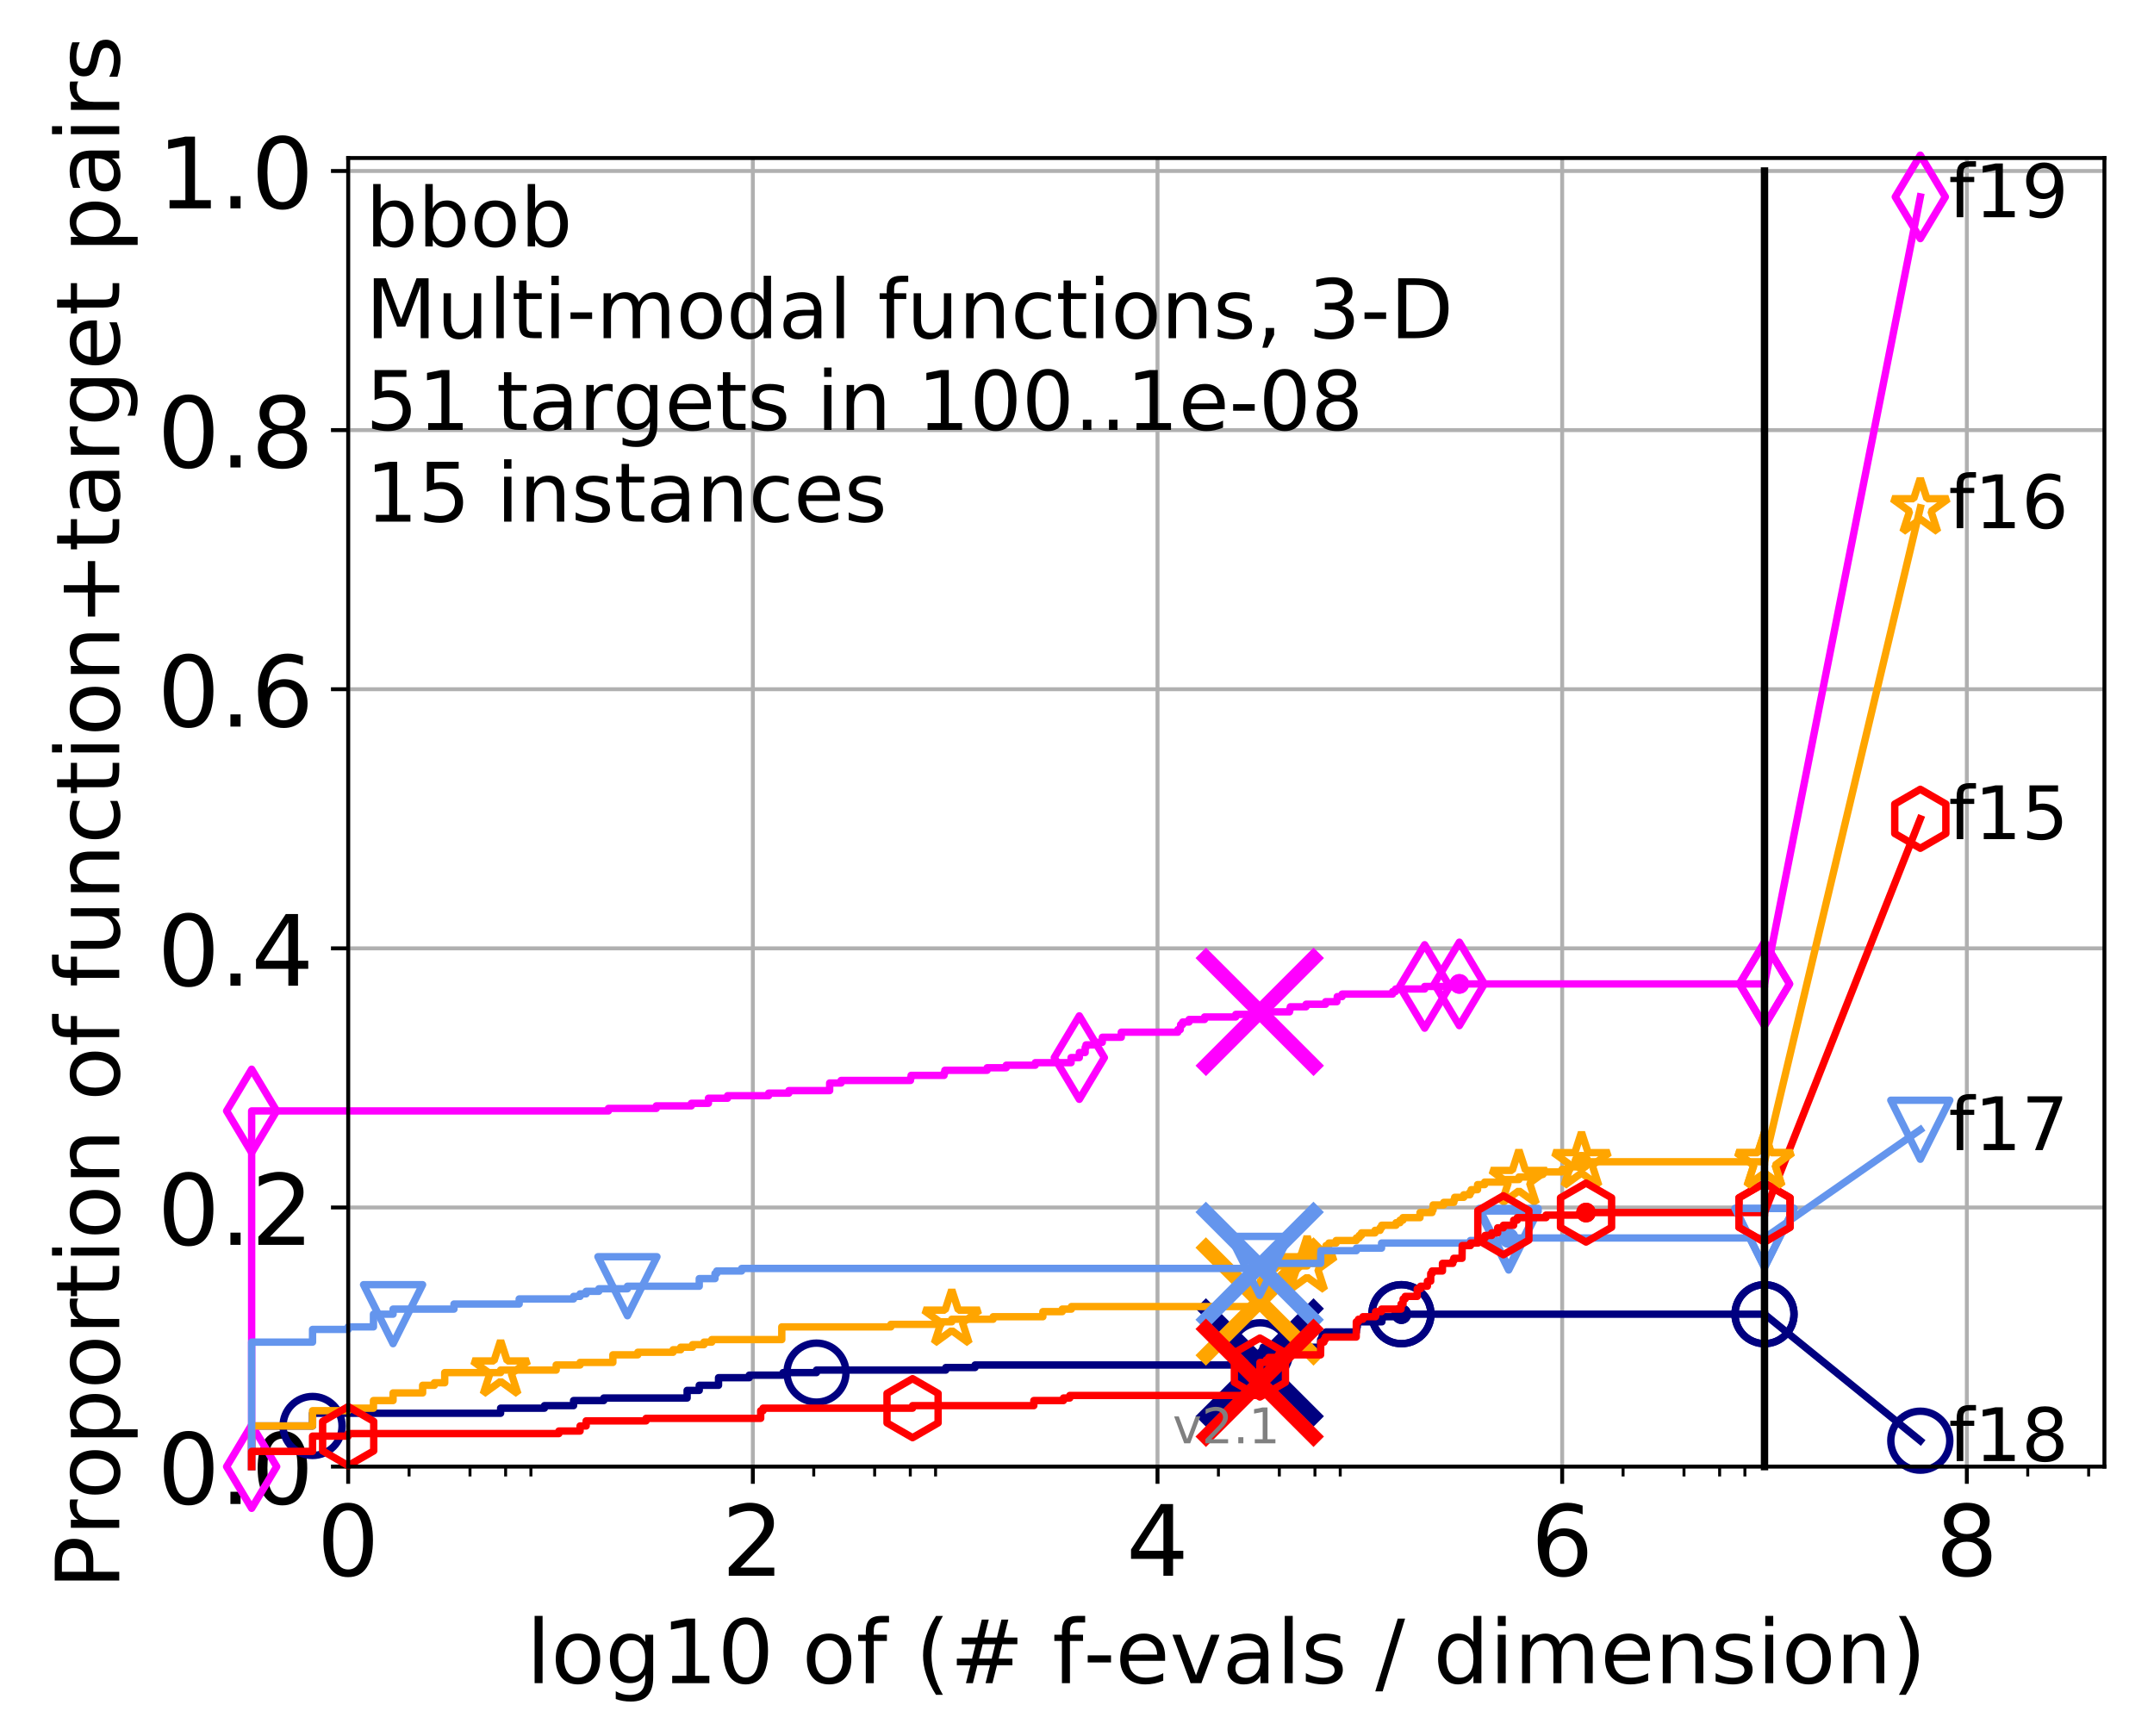 <?xml version="1.0" encoding="utf-8" standalone="no"?>
<!DOCTYPE svg PUBLIC "-//W3C//DTD SVG 1.1//EN"
  "http://www.w3.org/Graphics/SVG/1.1/DTD/svg11.dtd">
<!-- Created with matplotlib (http://matplotlib.org/) -->
<svg height="353pt" version="1.1" viewBox="0 0 438 353" width="438pt" xmlns="http://www.w3.org/2000/svg" xmlns:xlink="http://www.w3.org/1999/xlink">
 <defs>
  <style type="text/css">
*{stroke-linecap:butt;stroke-linejoin:round;}
  </style>
 </defs>
 <g id="figure_1">
  <g id="patch_1">
   <path d="M 0 353.222 
L 438.62 353.222 
L 438.62 0 
L 0 0 
z
" style="fill:#ffffff;"/>
  </g>
  <g id="axes_1">
   <g id="patch_2">
    <path d="M 70.8 298.245 
L 427.92 298.245 
L 427.92 32.133 
L 70.8 32.133 
z
" style="fill:#ffffff;"/>
   </g>
   <g id="matplotlib.axis_1">
    <g id="xtick_1">
     <g id="line2d_1">
      <path clip-path="url(#p0370dc6eaa)" d="M 70.8 298.245 
L 70.8 32.133 
" style="fill:none;stroke:#b0b0b0;stroke-linecap:square;stroke-width:0.8;"/>
     </g>
     <g id="line2d_2">
      <defs>
       <path d="M 0 0 
L 0 3.5 
" id="m92fe670008" style="stroke:#000000;stroke-width:0.8;"/>
      </defs>
      <g>
       <use style="stroke:#000000;stroke-width:0.8;" x="70.8" xlink:href="#m92fe670008" y="298.245"/>
      </g>
     </g>
     <g id="text_1">
      <!-- 0 -->
      <defs>
       <path d="M 31.781 66.406 
Q 24.172 66.406 20.328 58.906 
Q 16.5 51.422 16.5 36.375 
Q 16.5 21.391 20.328 13.891 
Q 24.172 6.391 31.781 6.391 
Q 39.453 6.391 43.281 13.891 
Q 47.125 21.391 47.125 36.375 
Q 47.125 51.422 43.281 58.906 
Q 39.453 66.406 31.781 66.406 
M 31.781 74.219 
Q 44.047 74.219 50.516 64.516 
Q 56.984 54.828 56.984 36.375 
Q 56.984 17.969 50.516 8.266 
Q 44.047 -1.422 31.781 -1.422 
Q 19.531 -1.422 13.062 8.266 
Q 6.594 17.969 6.594 36.375 
Q 6.594 54.828 13.062 64.516 
Q 19.531 74.219 31.781 74.219 
" id="DejaVuSans-30"/>
      </defs>
      <g transform="translate(64.438 320.442)scale(0.2 -0.2)">
       <use xlink:href="#DejaVuSans-30"/>
      </g>
     </g>
    </g>
    <g id="xtick_2">
     <g id="line2d_3">
      <path clip-path="url(#p0370dc6eaa)" d="M 153.086 298.245 
L 153.086 32.133 
" style="fill:none;stroke:#b0b0b0;stroke-linecap:square;stroke-width:0.8;"/>
     </g>
     <g id="line2d_4">
      <g>
       <use style="stroke:#000000;stroke-width:0.8;" x="153.086" xlink:href="#m92fe670008" y="298.245"/>
      </g>
     </g>
     <g id="text_2">
      <!-- 2 -->
      <defs>
       <path d="M 19.188 8.297 
L 53.609 8.297 
L 53.609 0 
L 7.328 0 
L 7.328 8.297 
Q 12.938 14.109 22.625 23.891 
Q 32.328 33.688 34.812 36.531 
Q 39.547 41.844 41.422 45.531 
Q 43.312 49.219 43.312 52.781 
Q 43.312 58.594 39.234 62.25 
Q 35.156 65.922 28.609 65.922 
Q 23.969 65.922 18.812 64.312 
Q 13.672 62.703 7.812 59.422 
L 7.812 69.391 
Q 13.766 71.781 18.938 73 
Q 24.125 74.219 28.422 74.219 
Q 39.75 74.219 46.484 68.547 
Q 53.219 62.891 53.219 53.422 
Q 53.219 48.922 51.531 44.891 
Q 49.859 40.875 45.406 35.406 
Q 44.188 33.984 37.641 27.219 
Q 31.109 20.453 19.188 8.297 
" id="DejaVuSans-32"/>
      </defs>
      <g transform="translate(146.723 320.442)scale(0.2 -0.2)">
       <use xlink:href="#DejaVuSans-32"/>
      </g>
     </g>
    </g>
    <g id="xtick_3">
     <g id="line2d_5">
      <path clip-path="url(#p0370dc6eaa)" d="M 235.371 298.245 
L 235.371 32.133 
" style="fill:none;stroke:#b0b0b0;stroke-linecap:square;stroke-width:0.8;"/>
     </g>
     <g id="line2d_6">
      <g>
       <use style="stroke:#000000;stroke-width:0.8;" x="235.371" xlink:href="#m92fe670008" y="298.245"/>
      </g>
     </g>
     <g id="text_3">
      <!-- 4 -->
      <defs>
       <path d="M 37.797 64.312 
L 12.891 25.391 
L 37.797 25.391 
z
M 35.203 72.906 
L 47.609 72.906 
L 47.609 25.391 
L 58.016 25.391 
L 58.016 17.188 
L 47.609 17.188 
L 47.609 0 
L 37.797 0 
L 37.797 17.188 
L 4.891 17.188 
L 4.891 26.703 
z
" id="DejaVuSans-34"/>
      </defs>
      <g transform="translate(229.009 320.442)scale(0.2 -0.2)">
       <use xlink:href="#DejaVuSans-34"/>
      </g>
     </g>
    </g>
    <g id="xtick_4">
     <g id="line2d_7">
      <path clip-path="url(#p0370dc6eaa)" d="M 317.657 298.245 
L 317.657 32.133 
" style="fill:none;stroke:#b0b0b0;stroke-linecap:square;stroke-width:0.8;"/>
     </g>
     <g id="line2d_8">
      <g>
       <use style="stroke:#000000;stroke-width:0.8;" x="317.657" xlink:href="#m92fe670008" y="298.245"/>
      </g>
     </g>
     <g id="text_4">
      <!-- 6 -->
      <defs>
       <path d="M 33.016 40.375 
Q 26.375 40.375 22.484 35.828 
Q 18.609 31.297 18.609 23.391 
Q 18.609 15.531 22.484 10.953 
Q 26.375 6.391 33.016 6.391 
Q 39.656 6.391 43.531 10.953 
Q 47.406 15.531 47.406 23.391 
Q 47.406 31.297 43.531 35.828 
Q 39.656 40.375 33.016 40.375 
M 52.594 71.297 
L 52.594 62.312 
Q 48.875 64.062 45.094 64.984 
Q 41.312 65.922 37.594 65.922 
Q 27.828 65.922 22.672 59.328 
Q 17.531 52.734 16.797 39.406 
Q 19.672 43.656 24.016 45.922 
Q 28.375 48.188 33.594 48.188 
Q 44.578 48.188 50.953 41.516 
Q 57.328 34.859 57.328 23.391 
Q 57.328 12.156 50.688 5.359 
Q 44.047 -1.422 33.016 -1.422 
Q 20.359 -1.422 13.672 8.266 
Q 6.984 17.969 6.984 36.375 
Q 6.984 53.656 15.188 63.938 
Q 23.391 74.219 37.203 74.219 
Q 40.922 74.219 44.703 73.484 
Q 48.484 72.75 52.594 71.297 
" id="DejaVuSans-36"/>
      </defs>
      <g transform="translate(311.295 320.442)scale(0.2 -0.2)">
       <use xlink:href="#DejaVuSans-36"/>
      </g>
     </g>
    </g>
    <g id="xtick_5">
     <g id="line2d_9">
      <path clip-path="url(#p0370dc6eaa)" d="M 399.943 298.245 
L 399.943 32.133 
" style="fill:none;stroke:#b0b0b0;stroke-linecap:square;stroke-width:0.8;"/>
     </g>
     <g id="line2d_10">
      <g>
       <use style="stroke:#000000;stroke-width:0.8;" x="399.943" xlink:href="#m92fe670008" y="298.245"/>
      </g>
     </g>
     <g id="text_5">
      <!-- 8 -->
      <defs>
       <path d="M 31.781 34.625 
Q 24.75 34.625 20.719 30.859 
Q 16.703 27.094 16.703 20.516 
Q 16.703 13.922 20.719 10.156 
Q 24.75 6.391 31.781 6.391 
Q 38.812 6.391 42.859 10.172 
Q 46.922 13.969 46.922 20.516 
Q 46.922 27.094 42.891 30.859 
Q 38.875 34.625 31.781 34.625 
M 21.922 38.812 
Q 15.578 40.375 12.031 44.719 
Q 8.5 49.078 8.5 55.328 
Q 8.5 64.062 14.719 69.141 
Q 20.953 74.219 31.781 74.219 
Q 42.672 74.219 48.875 69.141 
Q 55.078 64.062 55.078 55.328 
Q 55.078 49.078 51.531 44.719 
Q 48 40.375 41.703 38.812 
Q 48.828 37.156 52.797 32.312 
Q 56.781 27.484 56.781 20.516 
Q 56.781 9.906 50.312 4.234 
Q 43.844 -1.422 31.781 -1.422 
Q 19.734 -1.422 13.25 4.234 
Q 6.781 9.906 6.781 20.516 
Q 6.781 27.484 10.781 32.312 
Q 14.797 37.156 21.922 38.812 
M 18.312 54.391 
Q 18.312 48.734 21.844 45.562 
Q 25.391 42.391 31.781 42.391 
Q 38.141 42.391 41.719 45.562 
Q 45.312 48.734 45.312 54.391 
Q 45.312 60.062 41.719 63.234 
Q 38.141 66.406 31.781 66.406 
Q 25.391 66.406 21.844 63.234 
Q 18.312 60.062 18.312 54.391 
" id="DejaVuSans-38"/>
      </defs>
      <g transform="translate(393.58 320.442)scale(0.2 -0.2)">
       <use xlink:href="#DejaVuSans-38"/>
      </g>
     </g>
    </g>
    <g id="xtick_6">
     <g id="line2d_11">
      <defs>
       <path d="M 0 0 
L 0 2 
" id="m431d3bdaca" style="stroke:#000000;stroke-width:0.6;"/>
      </defs>
      <g>
       <use style="stroke:#000000;stroke-width:0.6;" x="83.185" xlink:href="#m431d3bdaca" y="298.245"/>
      </g>
     </g>
    </g>
    <g id="xtick_7">
     <g id="line2d_12">
      <g>
       <use style="stroke:#000000;stroke-width:0.6;" x="95.57" xlink:href="#m431d3bdaca" y="298.245"/>
      </g>
     </g>
    </g>
    <g id="xtick_8">
     <g id="line2d_13">
      <g>
       <use style="stroke:#000000;stroke-width:0.6;" x="102.815" xlink:href="#m431d3bdaca" y="298.245"/>
      </g>
     </g>
    </g>
    <g id="xtick_9">
     <g id="line2d_14">
      <g>
       <use style="stroke:#000000;stroke-width:0.6;" x="107.956" xlink:href="#m431d3bdaca" y="298.245"/>
      </g>
     </g>
    </g>
    <g id="xtick_10">
     <g id="line2d_15">
      <g>
       <use style="stroke:#000000;stroke-width:0.6;" x="165.471" xlink:href="#m431d3bdaca" y="298.245"/>
      </g>
     </g>
    </g>
    <g id="xtick_11">
     <g id="line2d_16">
      <g>
       <use style="stroke:#000000;stroke-width:0.6;" x="177.856" xlink:href="#m431d3bdaca" y="298.245"/>
      </g>
     </g>
    </g>
    <g id="xtick_12">
     <g id="line2d_17">
      <g>
       <use style="stroke:#000000;stroke-width:0.6;" x="185.101" xlink:href="#m431d3bdaca" y="298.245"/>
      </g>
     </g>
    </g>
    <g id="xtick_13">
     <g id="line2d_18">
      <g>
       <use style="stroke:#000000;stroke-width:0.6;" x="190.241" xlink:href="#m431d3bdaca" y="298.245"/>
      </g>
     </g>
    </g>
    <g id="xtick_14">
     <g id="line2d_19">
      <g>
       <use style="stroke:#000000;stroke-width:0.6;" x="247.757" xlink:href="#m431d3bdaca" y="298.245"/>
      </g>
     </g>
    </g>
    <g id="xtick_15">
     <g id="line2d_20">
      <g>
       <use style="stroke:#000000;stroke-width:0.6;" x="260.142" xlink:href="#m431d3bdaca" y="298.245"/>
      </g>
     </g>
    </g>
    <g id="xtick_16">
     <g id="line2d_21">
      <g>
       <use style="stroke:#000000;stroke-width:0.6;" x="267.387" xlink:href="#m431d3bdaca" y="298.245"/>
      </g>
     </g>
    </g>
    <g id="xtick_17">
     <g id="line2d_22">
      <g>
       <use style="stroke:#000000;stroke-width:0.6;" x="272.527" xlink:href="#m431d3bdaca" y="298.245"/>
      </g>
     </g>
    </g>
    <g id="xtick_18">
     <g id="line2d_23">
      <g>
       <use style="stroke:#000000;stroke-width:0.6;" x="330.042" xlink:href="#m431d3bdaca" y="298.245"/>
      </g>
     </g>
    </g>
    <g id="xtick_19">
     <g id="line2d_24">
      <g>
       <use style="stroke:#000000;stroke-width:0.6;" x="342.428" xlink:href="#m431d3bdaca" y="298.245"/>
      </g>
     </g>
    </g>
    <g id="xtick_20">
     <g id="line2d_25">
      <g>
       <use style="stroke:#000000;stroke-width:0.6;" x="349.673" xlink:href="#m431d3bdaca" y="298.245"/>
      </g>
     </g>
    </g>
    <g id="xtick_21">
     <g id="line2d_26">
      <g>
       <use style="stroke:#000000;stroke-width:0.6;" x="354.813" xlink:href="#m431d3bdaca" y="298.245"/>
      </g>
     </g>
    </g>
    <g id="xtick_22">
     <g id="line2d_27">
      <g>
       <use style="stroke:#000000;stroke-width:0.6;" x="412.328" xlink:href="#m431d3bdaca" y="298.245"/>
      </g>
     </g>
    </g>
    <g id="xtick_23">
     <g id="line2d_28">
      <g>
       <use style="stroke:#000000;stroke-width:0.6;" x="424.713" xlink:href="#m431d3bdaca" y="298.245"/>
      </g>
     </g>
    </g>
    <g id="text_6">
     <!-- log10 of (# f-evals / dimension) -->
     <defs>
      <path d="M 9.422 75.984 
L 18.406 75.984 
L 18.406 0 
L 9.422 0 
z
" id="DejaVuSans-6c"/>
      <path d="M 30.609 48.391 
Q 23.391 48.391 19.188 42.75 
Q 14.984 37.109 14.984 27.297 
Q 14.984 17.484 19.156 11.844 
Q 23.344 6.203 30.609 6.203 
Q 37.797 6.203 41.984 11.859 
Q 46.188 17.531 46.188 27.297 
Q 46.188 37.016 41.984 42.703 
Q 37.797 48.391 30.609 48.391 
M 30.609 56 
Q 42.328 56 49.016 48.375 
Q 55.719 40.766 55.719 27.297 
Q 55.719 13.875 49.016 6.219 
Q 42.328 -1.422 30.609 -1.422 
Q 18.844 -1.422 12.172 6.219 
Q 5.516 13.875 5.516 27.297 
Q 5.516 40.766 12.172 48.375 
Q 18.844 56 30.609 56 
" id="DejaVuSans-6f"/>
      <path d="M 45.406 27.984 
Q 45.406 37.75 41.375 43.109 
Q 37.359 48.484 30.078 48.484 
Q 22.859 48.484 18.828 43.109 
Q 14.797 37.75 14.797 27.984 
Q 14.797 18.266 18.828 12.891 
Q 22.859 7.516 30.078 7.516 
Q 37.359 7.516 41.375 12.891 
Q 45.406 18.266 45.406 27.984 
M 54.391 6.781 
Q 54.391 -7.172 48.188 -13.984 
Q 42 -20.797 29.203 -20.797 
Q 24.469 -20.797 20.266 -20.094 
Q 16.062 -19.391 12.109 -17.922 
L 12.109 -9.188 
Q 16.062 -11.328 19.922 -12.344 
Q 23.781 -13.375 27.781 -13.375 
Q 36.625 -13.375 41.016 -8.766 
Q 45.406 -4.156 45.406 5.172 
L 45.406 9.625 
Q 42.625 4.781 38.281 2.391 
Q 33.938 0 27.875 0 
Q 17.828 0 11.672 7.656 
Q 5.516 15.328 5.516 27.984 
Q 5.516 40.672 11.672 48.328 
Q 17.828 56 27.875 56 
Q 33.938 56 38.281 53.609 
Q 42.625 51.219 45.406 46.391 
L 45.406 54.688 
L 54.391 54.688 
z
" id="DejaVuSans-67"/>
      <path d="M 12.406 8.297 
L 28.516 8.297 
L 28.516 63.922 
L 10.984 60.406 
L 10.984 69.391 
L 28.422 72.906 
L 38.281 72.906 
L 38.281 8.297 
L 54.391 8.297 
L 54.391 0 
L 12.406 0 
z
" id="DejaVuSans-31"/>
      <path id="DejaVuSans-20"/>
      <path d="M 37.109 75.984 
L 37.109 68.5 
L 28.516 68.5 
Q 23.688 68.5 21.797 66.547 
Q 19.922 64.594 19.922 59.516 
L 19.922 54.688 
L 34.719 54.688 
L 34.719 47.703 
L 19.922 47.703 
L 19.922 0 
L 10.891 0 
L 10.891 47.703 
L 2.297 47.703 
L 2.297 54.688 
L 10.891 54.688 
L 10.891 58.5 
Q 10.891 67.625 15.141 71.797 
Q 19.391 75.984 28.609 75.984 
z
" id="DejaVuSans-66"/>
      <path d="M 31 75.875 
Q 24.469 64.656 21.281 53.656 
Q 18.109 42.672 18.109 31.391 
Q 18.109 20.125 21.312 9.062 
Q 24.516 -2 31 -13.188 
L 23.188 -13.188 
Q 15.875 -1.703 12.234 9.375 
Q 8.594 20.453 8.594 31.391 
Q 8.594 42.281 12.203 53.312 
Q 15.828 64.359 23.188 75.875 
z
" id="DejaVuSans-28"/>
      <path d="M 51.125 44 
L 36.922 44 
L 32.812 27.688 
L 47.125 27.688 
z
M 43.797 71.781 
L 38.719 51.516 
L 52.984 51.516 
L 58.109 71.781 
L 65.922 71.781 
L 60.891 51.516 
L 76.125 51.516 
L 76.125 44 
L 58.984 44 
L 54.984 27.688 
L 70.516 27.688 
L 70.516 20.219 
L 53.078 20.219 
L 48 0 
L 40.188 0 
L 45.219 20.219 
L 30.906 20.219 
L 25.875 0 
L 18.016 0 
L 23.094 20.219 
L 7.719 20.219 
L 7.719 27.688 
L 24.906 27.688 
L 29 44 
L 13.281 44 
L 13.281 51.516 
L 30.906 51.516 
L 35.891 71.781 
z
" id="DejaVuSans-23"/>
      <path d="M 4.891 31.391 
L 31.203 31.391 
L 31.203 23.391 
L 4.891 23.391 
z
" id="DejaVuSans-2d"/>
      <path d="M 56.203 29.594 
L 56.203 25.203 
L 14.891 25.203 
Q 15.484 15.922 20.484 11.062 
Q 25.484 6.203 34.422 6.203 
Q 39.594 6.203 44.453 7.469 
Q 49.312 8.734 54.109 11.281 
L 54.109 2.781 
Q 49.266 0.734 44.188 -0.344 
Q 39.109 -1.422 33.891 -1.422 
Q 20.797 -1.422 13.156 6.188 
Q 5.516 13.812 5.516 26.812 
Q 5.516 40.234 12.766 48.109 
Q 20.016 56 32.328 56 
Q 43.359 56 49.781 48.891 
Q 56.203 41.797 56.203 29.594 
M 47.219 32.234 
Q 47.125 39.594 43.094 43.984 
Q 39.062 48.391 32.422 48.391 
Q 24.906 48.391 20.391 44.141 
Q 15.875 39.891 15.188 32.172 
z
" id="DejaVuSans-65"/>
      <path d="M 2.984 54.688 
L 12.5 54.688 
L 29.594 8.797 
L 46.688 54.688 
L 56.203 54.688 
L 35.688 0 
L 23.484 0 
z
" id="DejaVuSans-76"/>
      <path d="M 34.281 27.484 
Q 23.391 27.484 19.188 25 
Q 14.984 22.516 14.984 16.5 
Q 14.984 11.719 18.141 8.906 
Q 21.297 6.109 26.703 6.109 
Q 34.188 6.109 38.703 11.406 
Q 43.219 16.703 43.219 25.484 
L 43.219 27.484 
z
M 52.203 31.203 
L 52.203 0 
L 43.219 0 
L 43.219 8.297 
Q 40.141 3.328 35.547 0.953 
Q 30.953 -1.422 24.312 -1.422 
Q 15.922 -1.422 10.953 3.297 
Q 6 8.016 6 15.922 
Q 6 25.141 12.172 29.828 
Q 18.359 34.516 30.609 34.516 
L 43.219 34.516 
L 43.219 35.406 
Q 43.219 41.609 39.141 45 
Q 35.062 48.391 27.688 48.391 
Q 23 48.391 18.547 47.266 
Q 14.109 46.141 10.016 43.891 
L 10.016 52.203 
Q 14.938 54.109 19.578 55.047 
Q 24.219 56 28.609 56 
Q 40.484 56 46.344 49.844 
Q 52.203 43.703 52.203 31.203 
" id="DejaVuSans-61"/>
      <path d="M 44.281 53.078 
L 44.281 44.578 
Q 40.484 46.531 36.375 47.5 
Q 32.281 48.484 27.875 48.484 
Q 21.188 48.484 17.844 46.438 
Q 14.5 44.391 14.5 40.281 
Q 14.5 37.156 16.891 35.375 
Q 19.281 33.594 26.516 31.984 
L 29.594 31.297 
Q 39.156 29.25 43.188 25.516 
Q 47.219 21.781 47.219 15.094 
Q 47.219 7.469 41.188 3.016 
Q 35.156 -1.422 24.609 -1.422 
Q 20.219 -1.422 15.453 -0.562 
Q 10.688 0.297 5.422 2 
L 5.422 11.281 
Q 10.406 8.688 15.234 7.391 
Q 20.062 6.109 24.812 6.109 
Q 31.156 6.109 34.562 8.281 
Q 37.984 10.453 37.984 14.406 
Q 37.984 18.062 35.516 20.016 
Q 33.062 21.969 24.703 23.781 
L 21.578 24.516 
Q 13.234 26.266 9.516 29.906 
Q 5.812 33.547 5.812 39.891 
Q 5.812 47.609 11.281 51.797 
Q 16.75 56 26.812 56 
Q 31.781 56 36.172 55.266 
Q 40.578 54.547 44.281 53.078 
" id="DejaVuSans-73"/>
      <path d="M 25.391 72.906 
L 33.688 72.906 
L 8.297 -9.281 
L 0 -9.281 
z
" id="DejaVuSans-2f"/>
      <path d="M 45.406 46.391 
L 45.406 75.984 
L 54.391 75.984 
L 54.391 0 
L 45.406 0 
L 45.406 8.203 
Q 42.578 3.328 38.25 0.953 
Q 33.938 -1.422 27.875 -1.422 
Q 17.969 -1.422 11.734 6.484 
Q 5.516 14.406 5.516 27.297 
Q 5.516 40.188 11.734 48.094 
Q 17.969 56 27.875 56 
Q 33.938 56 38.25 53.625 
Q 42.578 51.266 45.406 46.391 
M 14.797 27.297 
Q 14.797 17.391 18.875 11.75 
Q 22.953 6.109 30.078 6.109 
Q 37.203 6.109 41.297 11.75 
Q 45.406 17.391 45.406 27.297 
Q 45.406 37.203 41.297 42.844 
Q 37.203 48.484 30.078 48.484 
Q 22.953 48.484 18.875 42.844 
Q 14.797 37.203 14.797 27.297 
" id="DejaVuSans-64"/>
      <path d="M 9.422 54.688 
L 18.406 54.688 
L 18.406 0 
L 9.422 0 
z
M 9.422 75.984 
L 18.406 75.984 
L 18.406 64.594 
L 9.422 64.594 
z
" id="DejaVuSans-69"/>
      <path d="M 52 44.188 
Q 55.375 50.25 60.062 53.125 
Q 64.75 56 71.094 56 
Q 79.641 56 84.281 50.016 
Q 88.922 44.047 88.922 33.016 
L 88.922 0 
L 79.891 0 
L 79.891 32.719 
Q 79.891 40.578 77.094 44.375 
Q 74.312 48.188 68.609 48.188 
Q 61.625 48.188 57.562 43.547 
Q 53.516 38.922 53.516 30.906 
L 53.516 0 
L 44.484 0 
L 44.484 32.719 
Q 44.484 40.625 41.703 44.406 
Q 38.922 48.188 33.109 48.188 
Q 26.219 48.188 22.156 43.531 
Q 18.109 38.875 18.109 30.906 
L 18.109 0 
L 9.078 0 
L 9.078 54.688 
L 18.109 54.688 
L 18.109 46.188 
Q 21.188 51.219 25.484 53.609 
Q 29.781 56 35.688 56 
Q 41.656 56 45.828 52.969 
Q 50 49.953 52 44.188 
" id="DejaVuSans-6d"/>
      <path d="M 54.891 33.016 
L 54.891 0 
L 45.906 0 
L 45.906 32.719 
Q 45.906 40.484 42.875 44.328 
Q 39.844 48.188 33.797 48.188 
Q 26.516 48.188 22.312 43.547 
Q 18.109 38.922 18.109 30.906 
L 18.109 0 
L 9.078 0 
L 9.078 54.688 
L 18.109 54.688 
L 18.109 46.188 
Q 21.344 51.125 25.703 53.562 
Q 30.078 56 35.797 56 
Q 45.219 56 50.047 50.172 
Q 54.891 44.344 54.891 33.016 
" id="DejaVuSans-6e"/>
      <path d="M 8.016 75.875 
L 15.828 75.875 
Q 23.141 64.359 26.781 53.312 
Q 30.422 42.281 30.422 31.391 
Q 30.422 20.453 26.781 9.375 
Q 23.141 -1.703 15.828 -13.188 
L 8.016 -13.188 
Q 14.5 -2 17.703 9.062 
Q 20.906 20.125 20.906 31.391 
Q 20.906 42.672 17.703 53.656 
Q 14.5 64.656 8.016 75.875 
" id="DejaVuSans-29"/>
     </defs>
     <g transform="translate(107.015 342.279)scale(0.18 -0.18)">
      <use xlink:href="#DejaVuSans-6c"/>
      <use x="27.783" xlink:href="#DejaVuSans-6f"/>
      <use x="88.965" xlink:href="#DejaVuSans-67"/>
      <use x="152.441" xlink:href="#DejaVuSans-31"/>
      <use x="216.064" xlink:href="#DejaVuSans-30"/>
      <use x="279.688" xlink:href="#DejaVuSans-20"/>
      <use x="311.475" xlink:href="#DejaVuSans-6f"/>
      <use x="372.656" xlink:href="#DejaVuSans-66"/>
      <use x="407.861" xlink:href="#DejaVuSans-20"/>
      <use x="439.648" xlink:href="#DejaVuSans-28"/>
      <use x="478.662" xlink:href="#DejaVuSans-23"/>
      <use x="562.451" xlink:href="#DejaVuSans-20"/>
      <use x="594.238" xlink:href="#DejaVuSans-66"/>
      <use x="629.365" xlink:href="#DejaVuSans-2d"/>
      <use x="665.449" xlink:href="#DejaVuSans-65"/>
      <use x="726.973" xlink:href="#DejaVuSans-76"/>
      <use x="786.152" xlink:href="#DejaVuSans-61"/>
      <use x="847.432" xlink:href="#DejaVuSans-6c"/>
      <use x="875.215" xlink:href="#DejaVuSans-73"/>
      <use x="927.314" xlink:href="#DejaVuSans-20"/>
      <use x="959.102" xlink:href="#DejaVuSans-2f"/>
      <use x="992.793" xlink:href="#DejaVuSans-20"/>
      <use x="1024.58" xlink:href="#DejaVuSans-64"/>
      <use x="1088.057" xlink:href="#DejaVuSans-69"/>
      <use x="1115.84" xlink:href="#DejaVuSans-6d"/>
      <use x="1213.252" xlink:href="#DejaVuSans-65"/>
      <use x="1274.775" xlink:href="#DejaVuSans-6e"/>
      <use x="1338.154" xlink:href="#DejaVuSans-73"/>
      <use x="1390.254" xlink:href="#DejaVuSans-69"/>
      <use x="1418.037" xlink:href="#DejaVuSans-6f"/>
      <use x="1479.219" xlink:href="#DejaVuSans-6e"/>
      <use x="1542.598" xlink:href="#DejaVuSans-29"/>
     </g>
    </g>
   </g>
   <g id="matplotlib.axis_2">
    <g id="ytick_1">
     <g id="line2d_29">
      <path clip-path="url(#p0370dc6eaa)" d="M 70.8 298.245 
L 427.92 298.245 
" style="fill:none;stroke:#b0b0b0;stroke-linecap:square;stroke-width:0.8;"/>
     </g>
     <g id="line2d_30">
      <defs>
       <path d="M 0 0 
L -3.5 0 
" id="m451e5afa4d" style="stroke:#000000;stroke-width:0.8;"/>
      </defs>
      <g>
       <use style="stroke:#000000;stroke-width:0.8;" x="70.8" xlink:href="#m451e5afa4d" y="298.245"/>
      </g>
     </g>
     <g id="text_7">
      <!-- 0.0 -->
      <defs>
       <path d="M 10.688 12.406 
L 21 12.406 
L 21 0 
L 10.688 0 
z
" id="DejaVuSans-2e"/>
      </defs>
      <g transform="translate(31.994 305.844)scale(0.2 -0.2)">
       <use xlink:href="#DejaVuSans-30"/>
       <use x="63.623" xlink:href="#DejaVuSans-2e"/>
       <use x="95.41" xlink:href="#DejaVuSans-30"/>
      </g>
     </g>
    </g>
    <g id="ytick_2">
     <g id="line2d_31">
      <path clip-path="url(#p0370dc6eaa)" d="M 70.8 245.55 
L 427.92 245.55 
" style="fill:none;stroke:#b0b0b0;stroke-linecap:square;stroke-width:0.8;"/>
     </g>
     <g id="line2d_32">
      <g>
       <use style="stroke:#000000;stroke-width:0.8;" x="70.8" xlink:href="#m451e5afa4d" y="245.55"/>
      </g>
     </g>
     <g id="text_8">
      <!-- 0.2 -->
      <g transform="translate(31.994 253.148)scale(0.2 -0.2)">
       <use xlink:href="#DejaVuSans-30"/>
       <use x="63.623" xlink:href="#DejaVuSans-2e"/>
       <use x="95.41" xlink:href="#DejaVuSans-32"/>
      </g>
     </g>
    </g>
    <g id="ytick_3">
     <g id="line2d_33">
      <path clip-path="url(#p0370dc6eaa)" d="M 70.8 192.854 
L 427.92 192.854 
" style="fill:none;stroke:#b0b0b0;stroke-linecap:square;stroke-width:0.8;"/>
     </g>
     <g id="line2d_34">
      <g>
       <use style="stroke:#000000;stroke-width:0.8;" x="70.8" xlink:href="#m451e5afa4d" y="192.854"/>
      </g>
     </g>
     <g id="text_9">
      <!-- 0.4 -->
      <g transform="translate(31.994 200.453)scale(0.2 -0.2)">
       <use xlink:href="#DejaVuSans-30"/>
       <use x="63.623" xlink:href="#DejaVuSans-2e"/>
       <use x="95.41" xlink:href="#DejaVuSans-34"/>
      </g>
     </g>
    </g>
    <g id="ytick_4">
     <g id="line2d_35">
      <path clip-path="url(#p0370dc6eaa)" d="M 70.8 140.159 
L 427.92 140.159 
" style="fill:none;stroke:#b0b0b0;stroke-linecap:square;stroke-width:0.8;"/>
     </g>
     <g id="line2d_36">
      <g>
       <use style="stroke:#000000;stroke-width:0.8;" x="70.8" xlink:href="#m451e5afa4d" y="140.159"/>
      </g>
     </g>
     <g id="text_10">
      <!-- 0.6 -->
      <g transform="translate(31.994 147.757)scale(0.2 -0.2)">
       <use xlink:href="#DejaVuSans-30"/>
       <use x="63.623" xlink:href="#DejaVuSans-2e"/>
       <use x="95.41" xlink:href="#DejaVuSans-36"/>
      </g>
     </g>
    </g>
    <g id="ytick_5">
     <g id="line2d_37">
      <path clip-path="url(#p0370dc6eaa)" d="M 70.8 87.464 
L 427.92 87.464 
" style="fill:none;stroke:#b0b0b0;stroke-linecap:square;stroke-width:0.8;"/>
     </g>
     <g id="line2d_38">
      <g>
       <use style="stroke:#000000;stroke-width:0.8;" x="70.8" xlink:href="#m451e5afa4d" y="87.464"/>
      </g>
     </g>
     <g id="text_11">
      <!-- 0.8 -->
      <g transform="translate(31.994 95.062)scale(0.2 -0.2)">
       <use xlink:href="#DejaVuSans-30"/>
       <use x="63.623" xlink:href="#DejaVuSans-2e"/>
       <use x="95.41" xlink:href="#DejaVuSans-38"/>
      </g>
     </g>
    </g>
    <g id="ytick_6">
     <g id="line2d_39">
      <path clip-path="url(#p0370dc6eaa)" d="M 70.8 34.768 
L 427.92 34.768 
" style="fill:none;stroke:#b0b0b0;stroke-linecap:square;stroke-width:0.8;"/>
     </g>
     <g id="line2d_40">
      <g>
       <use style="stroke:#000000;stroke-width:0.8;" x="70.8" xlink:href="#m451e5afa4d" y="34.768"/>
      </g>
     </g>
     <g id="text_12">
      <!-- 1.0 -->
      <g transform="translate(31.994 42.367)scale(0.2 -0.2)">
       <use xlink:href="#DejaVuSans-31"/>
       <use x="63.623" xlink:href="#DejaVuSans-2e"/>
       <use x="95.41" xlink:href="#DejaVuSans-30"/>
      </g>
     </g>
    </g>
    <g id="text_13">
     <!-- Proportion of function+target pairs -->
     <defs>
      <path d="M 19.672 64.797 
L 19.672 37.406 
L 32.078 37.406 
Q 38.969 37.406 42.719 40.969 
Q 46.484 44.531 46.484 51.125 
Q 46.484 57.672 42.719 61.234 
Q 38.969 64.797 32.078 64.797 
z
M 9.812 72.906 
L 32.078 72.906 
Q 44.344 72.906 50.609 67.359 
Q 56.891 61.812 56.891 51.125 
Q 56.891 40.328 50.609 34.812 
Q 44.344 29.297 32.078 29.297 
L 19.672 29.297 
L 19.672 0 
L 9.812 0 
z
" id="DejaVuSans-50"/>
      <path d="M 41.109 46.297 
Q 39.594 47.172 37.812 47.578 
Q 36.031 48 33.891 48 
Q 26.266 48 22.188 43.047 
Q 18.109 38.094 18.109 28.812 
L 18.109 0 
L 9.078 0 
L 9.078 54.688 
L 18.109 54.688 
L 18.109 46.188 
Q 20.953 51.172 25.484 53.578 
Q 30.031 56 36.531 56 
Q 37.453 56 38.578 55.875 
Q 39.703 55.766 41.062 55.516 
z
" id="DejaVuSans-72"/>
      <path d="M 18.109 8.203 
L 18.109 -20.797 
L 9.078 -20.797 
L 9.078 54.688 
L 18.109 54.688 
L 18.109 46.391 
Q 20.953 51.266 25.266 53.625 
Q 29.594 56 35.594 56 
Q 45.562 56 51.781 48.094 
Q 58.016 40.188 58.016 27.297 
Q 58.016 14.406 51.781 6.484 
Q 45.562 -1.422 35.594 -1.422 
Q 29.594 -1.422 25.266 0.953 
Q 20.953 3.328 18.109 8.203 
M 48.688 27.297 
Q 48.688 37.203 44.609 42.844 
Q 40.531 48.484 33.406 48.484 
Q 26.266 48.484 22.188 42.844 
Q 18.109 37.203 18.109 27.297 
Q 18.109 17.391 22.188 11.75 
Q 26.266 6.109 33.406 6.109 
Q 40.531 6.109 44.609 11.75 
Q 48.688 17.391 48.688 27.297 
" id="DejaVuSans-70"/>
      <path d="M 18.312 70.219 
L 18.312 54.688 
L 36.812 54.688 
L 36.812 47.703 
L 18.312 47.703 
L 18.312 18.016 
Q 18.312 11.328 20.141 9.422 
Q 21.969 7.516 27.594 7.516 
L 36.812 7.516 
L 36.812 0 
L 27.594 0 
Q 17.188 0 13.234 3.875 
Q 9.281 7.766 9.281 18.016 
L 9.281 47.703 
L 2.688 47.703 
L 2.688 54.688 
L 9.281 54.688 
L 9.281 70.219 
z
" id="DejaVuSans-74"/>
      <path d="M 8.5 21.578 
L 8.5 54.688 
L 17.484 54.688 
L 17.484 21.922 
Q 17.484 14.156 20.5 10.266 
Q 23.531 6.391 29.594 6.391 
Q 36.859 6.391 41.078 11.031 
Q 45.312 15.672 45.312 23.688 
L 45.312 54.688 
L 54.297 54.688 
L 54.297 0 
L 45.312 0 
L 45.312 8.406 
Q 42.047 3.422 37.719 1 
Q 33.406 -1.422 27.688 -1.422 
Q 18.266 -1.422 13.375 4.438 
Q 8.5 10.297 8.5 21.578 
M 31.109 56 
z
" id="DejaVuSans-75"/>
      <path d="M 48.781 52.594 
L 48.781 44.188 
Q 44.969 46.297 41.141 47.344 
Q 37.312 48.391 33.406 48.391 
Q 24.656 48.391 19.812 42.844 
Q 14.984 37.312 14.984 27.297 
Q 14.984 17.281 19.812 11.734 
Q 24.656 6.203 33.406 6.203 
Q 37.312 6.203 41.141 7.25 
Q 44.969 8.297 48.781 10.406 
L 48.781 2.094 
Q 45.016 0.344 40.984 -0.531 
Q 36.969 -1.422 32.422 -1.422 
Q 20.062 -1.422 12.781 6.344 
Q 5.516 14.109 5.516 27.297 
Q 5.516 40.672 12.859 48.328 
Q 20.219 56 33.016 56 
Q 37.156 56 41.109 55.141 
Q 45.062 54.297 48.781 52.594 
" id="DejaVuSans-63"/>
      <path d="M 46 62.703 
L 46 35.5 
L 73.188 35.5 
L 73.188 27.203 
L 46 27.203 
L 46 0 
L 37.797 0 
L 37.797 27.203 
L 10.594 27.203 
L 10.594 35.5 
L 37.797 35.5 
L 37.797 62.703 
z
" id="DejaVuSans-2b"/>
     </defs>
     <g transform="translate(24.25 323.179)rotate(-90)scale(0.18 -0.18)">
      <use xlink:href="#DejaVuSans-50"/>
      <use x="60.287" xlink:href="#DejaVuSans-72"/>
      <use x="101.369" xlink:href="#DejaVuSans-6f"/>
      <use x="162.551" xlink:href="#DejaVuSans-70"/>
      <use x="226.027" xlink:href="#DejaVuSans-6f"/>
      <use x="287.209" xlink:href="#DejaVuSans-72"/>
      <use x="328.322" xlink:href="#DejaVuSans-74"/>
      <use x="367.531" xlink:href="#DejaVuSans-69"/>
      <use x="395.314" xlink:href="#DejaVuSans-6f"/>
      <use x="456.496" xlink:href="#DejaVuSans-6e"/>
      <use x="519.875" xlink:href="#DejaVuSans-20"/>
      <use x="551.662" xlink:href="#DejaVuSans-6f"/>
      <use x="612.844" xlink:href="#DejaVuSans-66"/>
      <use x="648.049" xlink:href="#DejaVuSans-20"/>
      <use x="679.836" xlink:href="#DejaVuSans-66"/>
      <use x="715.041" xlink:href="#DejaVuSans-75"/>
      <use x="778.42" xlink:href="#DejaVuSans-6e"/>
      <use x="841.799" xlink:href="#DejaVuSans-63"/>
      <use x="896.779" xlink:href="#DejaVuSans-74"/>
      <use x="935.988" xlink:href="#DejaVuSans-69"/>
      <use x="963.771" xlink:href="#DejaVuSans-6f"/>
      <use x="1024.953" xlink:href="#DejaVuSans-6e"/>
      <use x="1088.332" xlink:href="#DejaVuSans-2b"/>
      <use x="1172.121" xlink:href="#DejaVuSans-74"/>
      <use x="1211.33" xlink:href="#DejaVuSans-61"/>
      <use x="1272.609" xlink:href="#DejaVuSans-72"/>
      <use x="1313.707" xlink:href="#DejaVuSans-67"/>
      <use x="1377.184" xlink:href="#DejaVuSans-65"/>
      <use x="1438.707" xlink:href="#DejaVuSans-74"/>
      <use x="1477.916" xlink:href="#DejaVuSans-20"/>
      <use x="1509.703" xlink:href="#DejaVuSans-70"/>
      <use x="1573.18" xlink:href="#DejaVuSans-61"/>
      <use x="1634.459" xlink:href="#DejaVuSans-69"/>
      <use x="1662.242" xlink:href="#DejaVuSans-72"/>
      <use x="1703.355" xlink:href="#DejaVuSans-73"/>
     </g>
    </g>
   </g>
   <g id="line2d_41">
    <defs>
     <path d="M 0 1.5 
C 0.398 1.5 0.779 1.342 1.061 1.061 
C 1.342 0.779 1.5 0.398 1.5 0 
C 1.5 -0.398 1.342 -0.779 1.061 -1.061 
C 0.779 -1.342 0.398 -1.5 0 -1.5 
C -0.398 -1.5 -0.779 -1.342 -1.061 -1.061 
C -1.342 -0.779 -1.5 -0.398 -1.5 0 
C -1.5 0.398 -1.342 0.779 -1.061 1.061 
C -0.779 1.342 -0.398 1.5 0 1.5 
z
" id="mf3d932ab52" style="stroke:#000080;"/>
    </defs>
    <g>
     <use style="fill:#000080;stroke:#000080;" x="284.967" xlink:href="#mf3d932ab52" y="267.248"/>
     <use style="fill:#000080;stroke:#000080;" x="284.967" xlink:href="#mf3d932ab52" y="267.248"/>
    </g>
   </g>
   <g id="line2d_42">
    <path d="M 51.17 298.245 
L 51.17 289.979 
L 63.555 289.979 
L 63.555 287.396 
L 101.794 287.396 
L 101.794 286.363 
L 110.71 286.363 
L 110.71 285.846 
L 116.631 285.846 
L 116.631 284.813 
L 122.773 284.813 
L 122.773 284.297 
L 139.721 284.297 
L 139.721 282.747 
L 142.186 282.747 
L 142.186 281.713 
L 146.107 281.713 
L 146.107 280.164 
L 152.356 280.164 
L 152.356 279.647 
L 159.225 279.647 
L 159.225 279.13 
L 166.028 279.13 
L 166.028 278.614 
L 192.319 278.614 
L 192.319 278.097 
L 198.268 278.097 
L 198.268 277.58 
L 256.154 277.58 
L 256.154 277.064 
L 256.157 277.064 
L 256.157 276.547 
L 256.18 276.547 
L 256.18 276.031 
L 256.184 276.031 
L 256.184 275.514 
L 256.231 275.514 
L 256.231 274.997 
L 256.647 274.997 
L 256.647 274.481 
L 256.858 274.481 
L 256.858 273.964 
L 268.54 273.964 
L 268.54 273.448 
L 268.543 273.448 
L 268.543 272.931 
L 268.544 272.931 
L 268.544 272.414 
L 268.788 272.414 
L 268.788 271.898 
L 268.879 271.898 
L 268.879 271.381 
L 269.65 271.381 
L 269.65 270.864 
L 275.81 270.864 
L 275.81 270.348 
L 275.875 270.348 
L 275.875 269.831 
L 275.999 269.831 
L 275.999 269.315 
L 276 269.315 
L 276 268.798 
L 281.003 268.798 
L 281.003 268.281 
L 281.103 268.281 
L 281.103 267.765 
L 284.967 267.765 
L 284.967 267.248 
L 358.8 267.248 
" style="fill:none;stroke:#000080;stroke-linecap:square;stroke-width:1.5;"/>
   </g>
   <g id="line2d_43">
    <defs>
     <path d="M 0 6 
C 1.591 6 3.117 5.368 4.243 4.243 
C 5.368 3.117 6 1.591 6 0 
C 6 -1.591 5.368 -3.117 4.243 -4.243 
C 3.117 -5.368 1.591 -6 0 -6 
C -1.591 -6 -3.117 -5.368 -4.243 -4.243 
C -5.368 -3.117 -6 -1.591 -6 0 
C -6 1.591 -5.368 3.117 -4.243 4.243 
C -3.117 5.368 -1.591 6 0 6 
z
" id="m1c3f39e911" style="stroke:#000080;stroke-width:1.5;"/>
    </defs>
    <g>
     <use style="fill:none;stroke:#000080;stroke-width:1.5;" x="63.555" xlink:href="#m1c3f39e911" y="289.979"/>
     <use style="fill:none;stroke:#000080;stroke-width:1.5;" x="166.028" xlink:href="#m1c3f39e911" y="279.13"/>
     <use style="fill:none;stroke:#000080;stroke-width:1.5;" x="256.231" xlink:href="#m1c3f39e911" y="274.997"/>
     <use style="fill:none;stroke:#000080;stroke-width:1.5;" x="284.967" xlink:href="#m1c3f39e911" y="267.248"/>
     <use style="fill:none;stroke:#000080;stroke-width:1.5;" x="284.967" xlink:href="#m1c3f39e911" y="267.248"/>
     <use style="fill:none;stroke:#000080;stroke-width:1.5;" x="358.8" xlink:href="#m1c3f39e911" y="267.248"/>
    </g>
   </g>
   <g id="line2d_44"/>
   <g id="line2d_45">
    <path clip-path="url(#p0370dc6eaa)" d="M 256.155 277.064 
" style="fill:none;stroke:#000080;stroke-linecap:square;stroke-width:1.5;"/>
    <defs>
     <path d="M -12 12 
L 12 -12 
M -12 -12 
L 12 12 
" id="m350910b8cd" style="stroke:#000080;stroke-width:3;"/>
    </defs>
    <g clip-path="url(#p0370dc6eaa)">
     <use style="fill:#000080;stroke:#000080;stroke-width:3;" x="256.155" xlink:href="#m350910b8cd" y="277.064"/>
    </g>
   </g>
   <g id="line2d_46">
    <defs>
     <path d="M 0 1.5 
C 0.398 1.5 0.779 1.342 1.061 1.061 
C 1.342 0.779 1.5 0.398 1.5 0 
C 1.5 -0.398 1.342 -0.779 1.061 -1.061 
C 0.779 -1.342 0.398 -1.5 0 -1.5 
C -0.398 -1.5 -0.779 -1.342 -1.061 -1.061 
C -1.342 -0.779 -1.5 -0.398 -1.5 0 
C -1.5 0.398 -1.342 0.779 -1.061 1.061 
C -0.779 1.342 -0.398 1.5 0 1.5 
z
" id="m687e2c255e" style="stroke:#ff00ff;"/>
    </defs>
    <g>
     <use style="fill:#ff00ff;stroke:#ff00ff;" x="296.747" xlink:href="#m687e2c255e" y="200.087"/>
     <use style="fill:#ff00ff;stroke:#ff00ff;" x="296.747" xlink:href="#m687e2c255e" y="200.087"/>
    </g>
   </g>
   <g id="line2d_47">
    <path d="M 51.17 298.245 
L 51.17 225.918 
L 123.722 225.918 
L 123.722 225.402 
L 133.456 225.402 
L 133.456 224.885 
L 140.581 224.885 
L 140.581 224.368 
L 144.057 224.368 
L 144.057 223.335 
L 147.945 223.335 
L 147.945 222.819 
L 156.294 222.819 
L 156.294 222.302 
L 160.41 222.302 
L 160.41 221.785 
L 168.704 221.785 
L 168.704 220.235 
L 171.031 220.235 
L 171.031 219.719 
L 185.141 219.719 
L 185.141 219.202 
L 185.269 219.202 
L 185.269 218.686 
L 191.965 218.686 
L 191.965 218.169 
L 192.133 218.169 
L 192.133 217.652 
L 200.728 217.652 
L 200.728 217.136 
L 204.612 217.136 
L 204.612 216.619 
L 210.515 216.619 
L 210.515 216.102 
L 217.798 216.102 
L 217.798 215.069 
L 219.474 215.069 
L 219.474 214.036 
L 220.656 214.036 
L 220.656 213.003 
L 220.829 213.003 
L 220.829 212.486 
L 222.883 212.486 
L 222.883 211.969 
L 224.138 211.969 
L 224.138 211.453 
L 224.159 211.453 
L 224.159 210.936 
L 228.003 210.936 
L 228.003 209.903 
L 239.51 209.903 
L 239.51 209.386 
L 239.997 209.386 
L 239.997 208.87 
L 240.076 208.87 
L 240.076 208.353 
L 240.479 208.353 
L 240.479 207.837 
L 241.787 207.837 
L 241.787 207.32 
L 244.939 207.32 
L 244.939 206.803 
L 251.281 206.803 
L 251.281 206.287 
L 254.783 206.287 
L 254.783 205.77 
L 262.217 205.77 
L 262.217 205.253 
L 262.377 205.253 
L 262.377 204.737 
L 265.576 204.737 
L 265.576 204.22 
L 269.553 204.22 
L 269.553 203.704 
L 271.841 203.704 
L 271.841 203.187 
L 271.916 203.187 
L 271.916 202.67 
L 272.907 202.67 
L 272.907 202.154 
L 283.178 202.154 
L 283.178 201.637 
L 283.794 201.637 
L 283.794 201.12 
L 289.694 201.12 
L 289.694 200.604 
L 296.747 200.604 
L 296.747 200.087 
L 358.8 200.087 
" style="fill:none;stroke:#ff00ff;stroke-linecap:square;stroke-width:1.5;"/>
   </g>
   <g id="line2d_48">
    <defs>
     <path d="M -0 8.485 
L 5.091 0 
L 0 -8.485 
L -5.091 -0 
z
" id="m88027ad3b6" style="stroke:#ff00ff;stroke-linejoin:miter;stroke-width:1.5;"/>
    </defs>
    <g>
     <use style="fill:none;stroke:#ff00ff;stroke-linejoin:miter;stroke-width:1.5;" x="51.17" xlink:href="#m88027ad3b6" y="298.245"/>
     <use style="fill:none;stroke:#ff00ff;stroke-linejoin:miter;stroke-width:1.5;" x="51.17" xlink:href="#m88027ad3b6" y="225.918"/>
     <use style="fill:none;stroke:#ff00ff;stroke-linejoin:miter;stroke-width:1.5;" x="219.474" xlink:href="#m88027ad3b6" y="215.069"/>
     <use style="fill:none;stroke:#ff00ff;stroke-linejoin:miter;stroke-width:1.5;" x="289.694" xlink:href="#m88027ad3b6" y="200.604"/>
     <use style="fill:none;stroke:#ff00ff;stroke-linejoin:miter;stroke-width:1.5;" x="296.747" xlink:href="#m88027ad3b6" y="200.087"/>
     <use style="fill:none;stroke:#ff00ff;stroke-linejoin:miter;stroke-width:1.5;" x="358.8" xlink:href="#m88027ad3b6" y="200.087"/>
    </g>
   </g>
   <g id="line2d_49"/>
   <g id="line2d_50">
    <path clip-path="url(#p0370dc6eaa)" d="M 256.162 205.77 
" style="fill:none;stroke:#ff00ff;stroke-linecap:square;stroke-width:1.5;"/>
    <defs>
     <path d="M -12 12 
L 12 -12 
M -12 -12 
L 12 12 
" id="m331dfc4a9a" style="stroke:#ff00ff;stroke-width:3;"/>
    </defs>
    <g clip-path="url(#p0370dc6eaa)">
     <use style="fill:#ff00ff;stroke:#ff00ff;stroke-width:3;" x="256.162" xlink:href="#m331dfc4a9a" y="205.77"/>
    </g>
   </g>
   <g id="line2d_51">
    <defs>
     <path d="M 0 1.5 
C 0.398 1.5 0.779 1.342 1.061 1.061 
C 1.342 0.779 1.5 0.398 1.5 0 
C 1.5 -0.398 1.342 -0.779 1.061 -1.061 
C 0.779 -1.342 0.398 -1.5 0 -1.5 
C -0.398 -1.5 -0.779 -1.342 -1.061 -1.061 
C -1.342 -0.779 -1.5 -0.398 -1.5 0 
C -1.5 0.398 -1.342 0.779 -1.061 1.061 
C -0.779 1.342 -0.398 1.5 0 1.5 
z
" id="m05b5022111" style="stroke:#ffa500;"/>
    </defs>
    <g>
     <use style="fill:#ffa500;stroke:#ffa500;" x="321.582" xlink:href="#m05b5022111" y="236.251"/>
     <use style="fill:#ffa500;stroke:#ffa500;" x="321.582" xlink:href="#m05b5022111" y="236.251"/>
    </g>
   </g>
   <g id="line2d_52">
    <path d="M 51.17 298.245 
L 51.17 289.979 
L 63.555 289.979 
L 63.555 286.88 
L 70.8 286.88 
L 70.8 286.363 
L 75.94 286.363 
L 75.94 284.813 
L 79.927 284.813 
L 79.927 283.263 
L 85.94 283.263 
L 85.94 281.713 
L 88.326 281.713 
L 88.326 281.197 
L 90.43 281.197 
L 90.43 279.13 
L 101.794 279.13 
L 101.794 278.614 
L 113.096 278.614 
L 113.096 277.58 
L 117.955 277.58 
L 117.955 277.064 
L 124.623 277.064 
L 124.623 275.514 
L 129.69 275.514 
L 129.69 274.997 
L 136.862 274.997 
L 136.862 274.481 
L 138.416 274.481 
L 138.416 273.964 
L 140.819 273.964 
L 140.819 273.448 
L 143.146 273.448 
L 143.146 272.931 
L 144.735 272.931 
L 144.735 272.414 
L 158.97 272.414 
L 158.97 269.831 
L 181.151 269.831 
L 181.151 269.315 
L 191.367 269.315 
L 191.367 268.798 
L 193.53 268.798 
L 193.53 268.281 
L 201.944 268.281 
L 201.944 267.765 
L 212.06 267.765 
L 212.06 266.731 
L 215.997 266.731 
L 215.997 266.215 
L 217.86 266.215 
L 217.86 265.698 
L 255.775 265.698 
L 255.775 264.665 
L 256.151 264.665 
L 256.221 261.049 
L 256.262 261.049 
L 256.262 260.532 
L 256.655 260.532 
L 256.655 260.015 
L 256.998 260.015 
L 257.003 258.982 
L 257.771 258.982 
L 257.771 258.465 
L 258.134 258.465 
L 258.134 257.949 
L 259.365 257.949 
L 259.365 257.432 
L 265.796 257.432 
L 265.796 256.916 
L 267.948 256.916 
L 267.948 256.399 
L 268.348 256.399 
L 268.358 255.366 
L 268.553 255.366 
L 268.565 254.333 
L 269.461 254.333 
L 269.461 253.816 
L 269.635 253.816 
L 269.635 253.299 
L 270.221 253.299 
L 270.221 252.783 
L 271.696 252.783 
L 271.696 252.266 
L 275.797 252.266 
L 275.797 251.749 
L 276.389 251.749 
L 276.389 251.233 
L 276.839 251.233 
L 276.839 250.716 
L 279.602 250.716 
L 279.602 250.2 
L 280.625 250.2 
L 280.625 249.683 
L 280.946 249.683 
L 280.946 249.166 
L 283.869 249.166 
L 283.869 248.65 
L 284.677 248.65 
L 284.677 248.133 
L 285.275 248.133 
L 285.275 247.616 
L 288.745 247.616 
L 288.748 246.583 
L 291.187 246.583 
L 291.187 246.067 
L 291.407 246.067 
L 291.417 245.033 
L 293.569 245.033 
L 293.569 244.517 
L 295.624 244.517 
L 295.624 244 
L 295.797 244 
L 295.797 243.483 
L 297.642 243.483 
L 297.642 242.967 
L 298.885 242.967 
L 298.885 242.45 
L 299.154 242.45 
L 299.154 241.934 
L 300.447 241.934 
L 300.453 240.9 
L 301.896 240.9 
L 301.896 240.384 
L 305.61 240.384 
L 305.61 239.867 
L 308.857 239.867 
L 308.857 239.35 
L 312.325 239.35 
L 312.325 238.834 
L 313.741 238.834 
L 313.741 238.317 
L 317.618 238.317 
L 317.618 237.801 
L 319.211 237.801 
L 319.211 237.284 
L 321.112 237.284 
L 321.112 236.767 
L 321.582 236.767 
L 321.582 236.251 
L 358.8 236.251 
L 358.8 236.251 
" style="fill:none;stroke:#ffa500;stroke-linecap:square;stroke-width:1.5;"/>
   </g>
   <g id="line2d_53">
    <defs>
     <path d="M 0 -6 
L -1.347 -1.854 
L -5.706 -1.854 
L -2.18 0.708 
L -3.527 4.854 
L -0 2.292 
L 3.527 4.854 
L 2.18 0.708 
L 5.706 -1.854 
L 1.347 -1.854 
z
" id="mb96cdf6dcf" style="stroke:#ffa500;stroke-linejoin:bevel;stroke-width:1.5;"/>
    </defs>
    <g>
     <use style="fill:none;stroke:#ffa500;stroke-linejoin:bevel;stroke-width:1.5;" x="101.794" xlink:href="#mb96cdf6dcf" y="278.614"/>
     <use style="fill:none;stroke:#ffa500;stroke-linejoin:bevel;stroke-width:1.5;" x="193.53" xlink:href="#mb96cdf6dcf" y="268.281"/>
     <use style="fill:none;stroke:#ffa500;stroke-linejoin:bevel;stroke-width:1.5;" x="265.796" xlink:href="#mb96cdf6dcf" y="257.432"/>
     <use style="fill:none;stroke:#ffa500;stroke-linejoin:bevel;stroke-width:1.5;" x="308.857" xlink:href="#mb96cdf6dcf" y="239.867"/>
     <use style="fill:none;stroke:#ffa500;stroke-linejoin:bevel;stroke-width:1.5;" x="321.582" xlink:href="#mb96cdf6dcf" y="236.251"/>
     <use style="fill:none;stroke:#ffa500;stroke-linejoin:bevel;stroke-width:1.5;" x="358.8" xlink:href="#mb96cdf6dcf" y="236.251"/>
    </g>
   </g>
   <g id="line2d_54"/>
   <g id="line2d_55">
    <path clip-path="url(#p0370dc6eaa)" d="M 256.15 264.665 
" style="fill:none;stroke:#ffa500;stroke-linecap:square;stroke-width:1.5;"/>
    <defs>
     <path d="M -12 12 
L 12 -12 
M -12 -12 
L 12 12 
" id="m5b19cc4666" style="stroke:#ffa500;stroke-width:3;"/>
    </defs>
    <g clip-path="url(#p0370dc6eaa)">
     <use style="fill:#ffa500;stroke:#ffa500;stroke-width:3;" x="256.15" xlink:href="#m5b19cc4666" y="264.665"/>
    </g>
   </g>
   <g id="line2d_56">
    <defs>
     <path d="M 0 1.5 
C 0.398 1.5 0.779 1.342 1.061 1.061 
C 1.342 0.779 1.5 0.398 1.5 0 
C 1.5 -0.398 1.342 -0.779 1.061 -1.061 
C 0.779 -1.342 0.398 -1.5 0 -1.5 
C -0.398 -1.5 -0.779 -1.342 -1.061 -1.061 
C -1.342 -0.779 -1.5 -0.398 -1.5 0 
C -1.5 0.398 -1.342 0.779 -1.061 1.061 
C -0.779 1.342 -0.398 1.5 0 1.5 
z
" id="mc88dae9886" style="stroke:#6495ed;"/>
    </defs>
    <g>
     <use style="fill:#6495ed;stroke:#6495ed;" x="306.781" xlink:href="#mc88dae9886" y="251.749"/>
     <use style="fill:#6495ed;stroke:#6495ed;" x="306.781" xlink:href="#mc88dae9886" y="251.749"/>
    </g>
   </g>
   <g id="line2d_57">
    <path d="M 51.17 298.245 
L 51.17 272.931 
L 63.555 272.931 
L 63.555 270.348 
L 70.8 270.348 
L 70.8 269.831 
L 75.94 269.831 
L 75.94 267.248 
L 79.927 267.248 
L 79.927 266.215 
L 92.313 266.215 
L 92.313 265.182 
L 105.57 265.182 
L 105.57 264.148 
L 116.631 264.148 
L 116.631 263.632 
L 117.955 263.632 
L 117.955 263.115 
L 119.188 263.115 
L 119.188 262.598 
L 121.771 262.598 
L 121.771 262.082 
L 127.586 262.082 
L 127.586 261.565 
L 142.186 261.565 
L 142.186 260.015 
L 145.388 260.015 
L 145.388 258.982 
L 145.751 258.982 
L 145.751 258.465 
L 150.802 258.465 
L 150.802 257.949 
L 256.143 257.949 
L 256.143 257.432 
L 256.153 257.432 
L 256.153 256.916 
L 268.548 256.916 
L 268.548 256.399 
L 268.55 256.399 
L 268.55 255.882 
L 268.553 255.882 
L 268.553 255.366 
L 268.559 255.366 
L 268.559 254.849 
L 268.604 254.849 
L 268.604 254.333 
L 275.81 254.333 
L 275.81 253.816 
L 280.926 253.816 
L 280.926 253.299 
L 280.935 253.299 
L 280.935 252.783 
L 299.005 252.783 
L 299.005 252.266 
L 306.781 252.266 
L 306.781 251.749 
L 358.8 251.749 
" style="fill:none;stroke:#6495ed;stroke-linecap:square;stroke-width:1.5;"/>
   </g>
   <g id="line2d_58">
    <defs>
     <path d="M -0 6 
L 6 -6 
L -6 -6 
z
" id="m0ea8ced715" style="stroke:#6495ed;stroke-linejoin:miter;stroke-width:1.5;"/>
    </defs>
    <g>
     <use style="fill:none;stroke:#6495ed;stroke-linejoin:miter;stroke-width:1.5;" x="79.927" xlink:href="#m0ea8ced715" y="267.248"/>
     <use style="fill:none;stroke:#6495ed;stroke-linejoin:miter;stroke-width:1.5;" x="127.586" xlink:href="#m0ea8ced715" y="261.565"/>
     <use style="fill:none;stroke:#6495ed;stroke-linejoin:miter;stroke-width:1.5;" x="256.153" xlink:href="#m0ea8ced715" y="257.432"/>
     <use style="fill:none;stroke:#6495ed;stroke-linejoin:miter;stroke-width:1.5;" x="306.781" xlink:href="#m0ea8ced715" y="252.266"/>
     <use style="fill:none;stroke:#6495ed;stroke-linejoin:miter;stroke-width:1.5;" x="306.781" xlink:href="#m0ea8ced715" y="251.749"/>
     <use style="fill:none;stroke:#6495ed;stroke-linejoin:miter;stroke-width:1.5;" x="358.8" xlink:href="#m0ea8ced715" y="251.749"/>
    </g>
   </g>
   <g id="line2d_59"/>
   <g id="line2d_60">
    <path clip-path="url(#p0370dc6eaa)" d="M 256.145 257.432 
" style="fill:none;stroke:#6495ed;stroke-linecap:square;stroke-width:1.5;"/>
    <defs>
     <path d="M -12 12 
L 12 -12 
M -12 -12 
L 12 12 
" id="mb586f93efb" style="stroke:#6495ed;stroke-width:3;"/>
    </defs>
    <g clip-path="url(#p0370dc6eaa)">
     <use style="fill:#6495ed;stroke:#6495ed;stroke-width:3;" x="256.145" xlink:href="#mb586f93efb" y="257.432"/>
    </g>
   </g>
   <g id="line2d_61">
    <defs>
     <path d="M 0 1.5 
C 0.398 1.5 0.779 1.342 1.061 1.061 
C 1.342 0.779 1.5 0.398 1.5 0 
C 1.5 -0.398 1.342 -0.779 1.061 -1.061 
C 0.779 -1.342 0.398 -1.5 0 -1.5 
C -0.398 -1.5 -0.779 -1.342 -1.061 -1.061 
C -1.342 -0.779 -1.5 -0.398 -1.5 0 
C -1.5 0.398 -1.342 0.779 -1.061 1.061 
C -0.779 1.342 -0.398 1.5 0 1.5 
z
" id="mba6e987489" style="stroke:#ff0000;"/>
    </defs>
    <g>
     <use style="fill:#ff0000;stroke:#ff0000;" x="322.51" xlink:href="#mba6e987489" y="246.583"/>
     <use style="fill:#ff0000;stroke:#ff0000;" x="322.51" xlink:href="#mba6e987489" y="246.583"/>
    </g>
   </g>
   <g id="line2d_62">
    <path d="M 51.17 298.245 
L 51.17 295.146 
L 63.555 295.146 
L 63.555 292.046 
L 70.8 292.046 
L 70.8 291.529 
L 113.646 291.529 
L 113.646 291.013 
L 117.955 291.013 
L 117.955 289.979 
L 119.188 289.979 
L 119.188 288.946 
L 131.373 288.946 
L 131.373 288.43 
L 154.68 288.43 
L 154.68 286.88 
L 155.164 286.88 
L 155.164 286.363 
L 185.562 286.363 
L 185.562 285.846 
L 210.223 285.846 
L 210.223 284.813 
L 216.249 284.813 
L 216.249 284.297 
L 217.53 284.297 
L 217.53 283.78 
L 256.141 283.78 
L 256.2 277.064 
L 257.493 277.064 
L 257.493 276.547 
L 257.979 276.547 
L 257.979 276.031 
L 259.925 276.031 
L 259.925 275.514 
L 268.532 275.514 
L 268.565 272.931 
L 269.213 272.931 
L 269.213 272.414 
L 269.483 272.414 
L 269.483 271.898 
L 275.774 271.898 
L 275.799 268.798 
L 276.231 268.798 
L 276.231 268.281 
L 277.136 268.281 
L 277.136 267.765 
L 279.696 267.765 
L 279.715 266.731 
L 280.921 266.731 
L 280.921 266.215 
L 284.9 266.215 
L 284.901 265.182 
L 285.293 265.182 
L 285.311 264.148 
L 285.737 264.148 
L 285.737 263.632 
L 288.177 263.632 
L 288.188 262.082 
L 288.86 262.082 
L 288.86 261.565 
L 290.245 261.565 
L 290.251 260.532 
L 290.924 260.532 
L 290.927 258.982 
L 291.211 258.982 
L 291.211 258.465 
L 293.313 258.465 
L 293.315 256.916 
L 295.414 256.916 
L 295.414 256.399 
L 295.622 256.399 
L 295.622 255.882 
L 297.295 255.882 
L 297.331 253.299 
L 299.012 253.299 
L 299.012 252.783 
L 300.551 252.783 
L 300.551 252.266 
L 300.709 252.266 
L 300.709 251.749 
L 301.984 251.749 
L 301.984 251.233 
L 303.338 251.233 
L 303.338 250.716 
L 304.541 250.716 
L 304.542 249.683 
L 305.697 249.683 
L 305.697 249.166 
L 307.792 249.166 
L 307.796 248.133 
L 308.519 248.133 
L 308.519 247.616 
L 314.376 247.616 
L 314.376 247.1 
L 322.51 247.1 
L 322.51 246.583 
L 358.8 246.583 
L 358.8 246.583 
" style="fill:none;stroke:#ff0000;stroke-linecap:square;stroke-width:1.5;"/>
   </g>
   <g id="line2d_63">
    <defs>
     <path d="M 0 -6 
L -5.196 -3 
L -5.196 3 
L -0 6 
L 5.196 3 
L 5.196 -3 
z
" id="mba235f6743" style="stroke:#ff0000;stroke-linejoin:miter;stroke-width:1.5;"/>
    </defs>
    <g>
     <use style="fill:none;stroke:#ff0000;stroke-linejoin:miter;stroke-width:1.5;" x="70.8" xlink:href="#mba235f6743" y="292.046"/>
     <use style="fill:none;stroke:#ff0000;stroke-linejoin:miter;stroke-width:1.5;" x="185.562" xlink:href="#mba235f6743" y="286.363"/>
     <use style="fill:none;stroke:#ff0000;stroke-linejoin:miter;stroke-width:1.5;" x="256.193" xlink:href="#mba235f6743" y="278.097"/>
     <use style="fill:none;stroke:#ff0000;stroke-linejoin:miter;stroke-width:1.5;" x="305.697" xlink:href="#mba235f6743" y="249.166"/>
     <use style="fill:none;stroke:#ff0000;stroke-linejoin:miter;stroke-width:1.5;" x="322.51" xlink:href="#mba235f6743" y="246.583"/>
     <use style="fill:none;stroke:#ff0000;stroke-linejoin:miter;stroke-width:1.5;" x="358.8" xlink:href="#mba235f6743" y="246.583"/>
    </g>
   </g>
   <g id="line2d_64"/>
   <g id="line2d_65">
    <path clip-path="url(#p0370dc6eaa)" d="M 256.155 281.197 
" style="fill:none;stroke:#ff0000;stroke-linecap:square;stroke-width:1.5;"/>
    <defs>
     <path d="M -12 12 
L 12 -12 
M -12 -12 
L 12 12 
" id="ma065ca960e" style="stroke:#ff0000;stroke-width:3;"/>
    </defs>
    <g clip-path="url(#p0370dc6eaa)">
     <use style="fill:#ff0000;stroke:#ff0000;stroke-width:3;" x="256.155" xlink:href="#ma065ca960e" y="281.197"/>
    </g>
   </g>
   <g id="line2d_66">
    <path d="M 358.8 267.248 
L 390.48 292.976 
" style="fill:none;stroke:#000080;stroke-linecap:square;stroke-width:1.5;"/>
    <g>
     <use style="fill:none;stroke:#000080;stroke-width:1.5;" x="358.8" xlink:href="#m1c3f39e911" y="267.248"/>
     <use style="fill:none;stroke:#000080;stroke-width:1.5;" x="390.48" xlink:href="#m1c3f39e911" y="292.976"/>
    </g>
   </g>
   <g id="line2d_67">
    <path d="M 358.8 251.749 
L 390.48 229.741 
" style="fill:none;stroke:#6495ed;stroke-linecap:square;stroke-width:1.5;"/>
    <g>
     <use style="fill:none;stroke:#6495ed;stroke-linejoin:miter;stroke-width:1.5;" x="358.8" xlink:href="#m0ea8ced715" y="251.749"/>
     <use style="fill:none;stroke:#6495ed;stroke-linejoin:miter;stroke-width:1.5;" x="390.48" xlink:href="#m0ea8ced715" y="229.741"/>
    </g>
   </g>
   <g id="line2d_68">
    <path d="M 358.8 246.583 
L 390.48 166.507 
" style="fill:none;stroke:#ff0000;stroke-linecap:square;stroke-width:1.5;"/>
    <g>
     <use style="fill:none;stroke:#ff0000;stroke-linejoin:miter;stroke-width:1.5;" x="358.8" xlink:href="#mba235f6743" y="246.583"/>
     <use style="fill:none;stroke:#ff0000;stroke-linejoin:miter;stroke-width:1.5;" x="390.48" xlink:href="#mba235f6743" y="166.507"/>
    </g>
   </g>
   <g id="line2d_69">
    <path d="M 358.8 236.251 
L 390.48 103.272 
" style="fill:none;stroke:#ffa500;stroke-linecap:square;stroke-width:1.5;"/>
    <g>
     <use style="fill:none;stroke:#ffa500;stroke-linejoin:bevel;stroke-width:1.5;" x="358.8" xlink:href="#mb96cdf6dcf" y="236.251"/>
     <use style="fill:none;stroke:#ffa500;stroke-linejoin:bevel;stroke-width:1.5;" x="390.48" xlink:href="#mb96cdf6dcf" y="103.272"/>
    </g>
   </g>
   <g id="line2d_70">
    <path d="M 358.8 200.087 
L 390.48 40.038 
" style="fill:none;stroke:#ff00ff;stroke-linecap:square;stroke-width:1.5;"/>
    <g>
     <use style="fill:none;stroke:#ff00ff;stroke-linejoin:miter;stroke-width:1.5;" x="358.8" xlink:href="#m88027ad3b6" y="200.087"/>
     <use style="fill:none;stroke:#ff00ff;stroke-linejoin:miter;stroke-width:1.5;" x="390.48" xlink:href="#m88027ad3b6" y="40.038"/>
    </g>
   </g>
   <g id="line2d_71">
    <path d="M 358.8 298.245 
L 358.8 34.768 
" style="fill:none;stroke:#000000;stroke-linecap:square;stroke-width:1.5;"/>
   </g>
   <g id="patch_3">
    <path d="M 70.8 298.245 
L 70.8 32.133 
" style="fill:none;stroke:#000000;stroke-linecap:square;stroke-linejoin:miter;stroke-width:0.8;"/>
   </g>
   <g id="patch_4">
    <path d="M 427.92 298.245 
L 427.92 32.133 
" style="fill:none;stroke:#000000;stroke-linecap:square;stroke-linejoin:miter;stroke-width:0.8;"/>
   </g>
   <g id="patch_5">
    <path d="M 70.8 298.245 
L 427.92 298.245 
" style="fill:none;stroke:#000000;stroke-linecap:square;stroke-linejoin:miter;stroke-width:0.8;"/>
   </g>
   <g id="patch_6">
    <path d="M 70.8 32.133 
L 427.92 32.133 
" style="fill:none;stroke:#000000;stroke-linecap:square;stroke-linejoin:miter;stroke-width:0.8;"/>
   </g>
   <g id="text_14">
    <!-- f18 -->
    <g transform="translate(396.24 297.115)scale(0.15 -0.15)">
     <use xlink:href="#DejaVuSans-66"/>
     <use x="35.205" xlink:href="#DejaVuSans-31"/>
     <use x="98.828" xlink:href="#DejaVuSans-38"/>
    </g>
   </g>
   <g id="text_15">
    <!-- f17 -->
    <defs>
     <path d="M 8.203 72.906 
L 55.078 72.906 
L 55.078 68.703 
L 28.609 0 
L 18.312 0 
L 43.219 64.594 
L 8.203 64.594 
z
" id="DejaVuSans-37"/>
    </defs>
    <g transform="translate(396.24 233.88)scale(0.15 -0.15)">
     <use xlink:href="#DejaVuSans-66"/>
     <use x="35.205" xlink:href="#DejaVuSans-31"/>
     <use x="98.828" xlink:href="#DejaVuSans-37"/>
    </g>
   </g>
   <g id="text_16">
    <!-- f15 -->
    <defs>
     <path d="M 10.797 72.906 
L 49.516 72.906 
L 49.516 64.594 
L 19.828 64.594 
L 19.828 46.734 
Q 21.969 47.469 24.109 47.828 
Q 26.266 48.188 28.422 48.188 
Q 40.625 48.188 47.75 41.5 
Q 54.891 34.812 54.891 23.391 
Q 54.891 11.625 47.562 5.094 
Q 40.234 -1.422 26.906 -1.422 
Q 22.312 -1.422 17.547 -0.641 
Q 12.797 0.141 7.719 1.703 
L 7.719 11.625 
Q 12.109 9.234 16.797 8.062 
Q 21.484 6.891 26.703 6.891 
Q 35.156 6.891 40.078 11.328 
Q 45.016 15.766 45.016 23.391 
Q 45.016 31 40.078 35.438 
Q 35.156 39.891 26.703 39.891 
Q 22.75 39.891 18.812 39.016 
Q 14.891 38.141 10.797 36.281 
z
" id="DejaVuSans-35"/>
    </defs>
    <g transform="translate(396.24 170.646)scale(0.15 -0.15)">
     <use xlink:href="#DejaVuSans-66"/>
     <use x="35.205" xlink:href="#DejaVuSans-31"/>
     <use x="98.828" xlink:href="#DejaVuSans-35"/>
    </g>
   </g>
   <g id="text_17">
    <!-- f16 -->
    <g transform="translate(396.24 107.411)scale(0.15 -0.15)">
     <use xlink:href="#DejaVuSans-66"/>
     <use x="35.205" xlink:href="#DejaVuSans-31"/>
     <use x="98.828" xlink:href="#DejaVuSans-36"/>
    </g>
   </g>
   <g id="text_18">
    <!-- f19 -->
    <defs>
     <path d="M 10.984 1.516 
L 10.984 10.5 
Q 14.703 8.734 18.5 7.812 
Q 22.312 6.891 25.984 6.891 
Q 35.75 6.891 40.891 13.453 
Q 46.047 20.016 46.781 33.406 
Q 43.953 29.203 39.594 26.953 
Q 35.25 24.703 29.984 24.703 
Q 19.047 24.703 12.672 31.312 
Q 6.297 37.938 6.297 49.422 
Q 6.297 60.641 12.938 67.422 
Q 19.578 74.219 30.609 74.219 
Q 43.266 74.219 49.922 64.516 
Q 56.594 54.828 56.594 36.375 
Q 56.594 19.141 48.406 8.859 
Q 40.234 -1.422 26.422 -1.422 
Q 22.703 -1.422 18.891 -0.688 
Q 15.094 0.047 10.984 1.516 
M 30.609 32.422 
Q 37.25 32.422 41.125 36.953 
Q 45.016 41.5 45.016 49.422 
Q 45.016 57.281 41.125 61.844 
Q 37.25 66.406 30.609 66.406 
Q 23.969 66.406 20.094 61.844 
Q 16.219 57.281 16.219 49.422 
Q 16.219 41.5 20.094 36.953 
Q 23.969 32.422 30.609 32.422 
" id="DejaVuSans-39"/>
    </defs>
    <g transform="translate(396.24 44.177)scale(0.15 -0.15)">
     <use xlink:href="#DejaVuSans-66"/>
     <use x="35.205" xlink:href="#DejaVuSans-31"/>
     <use x="98.828" xlink:href="#DejaVuSans-39"/>
    </g>
   </g>
   <g id="text_19">
    <!-- bbob -->
    <defs>
     <path d="M 48.688 27.297 
Q 48.688 37.203 44.609 42.844 
Q 40.531 48.484 33.406 48.484 
Q 26.266 48.484 22.188 42.844 
Q 18.109 37.203 18.109 27.297 
Q 18.109 17.391 22.188 11.75 
Q 26.266 6.109 33.406 6.109 
Q 40.531 6.109 44.609 11.75 
Q 48.688 17.391 48.688 27.297 
M 18.109 46.391 
Q 20.953 51.266 25.266 53.625 
Q 29.594 56 35.594 56 
Q 45.562 56 51.781 48.094 
Q 58.016 40.188 58.016 27.297 
Q 58.016 14.406 51.781 6.484 
Q 45.562 -1.422 35.594 -1.422 
Q 29.594 -1.422 25.266 0.953 
Q 20.953 3.328 18.109 8.203 
L 18.109 0 
L 9.078 0 
L 9.078 75.984 
L 18.109 75.984 
z
" id="DejaVuSans-62"/>
    </defs>
    <g transform="translate(74.371 50.115)scale(0.167 -0.167)">
     <use xlink:href="#DejaVuSans-62"/>
     <use x="63.477" xlink:href="#DejaVuSans-62"/>
     <use x="126.953" xlink:href="#DejaVuSans-6f"/>
     <use x="188.135" xlink:href="#DejaVuSans-62"/>
    </g>
    <!-- Multi-modal functions, 3-D -->
    <defs>
     <path d="M 9.812 72.906 
L 24.516 72.906 
L 43.109 23.297 
L 61.812 72.906 
L 76.516 72.906 
L 76.516 0 
L 66.891 0 
L 66.891 64.016 
L 48.094 14.016 
L 38.188 14.016 
L 19.391 64.016 
L 19.391 0 
L 9.812 0 
z
" id="DejaVuSans-4d"/>
     <path d="M 11.719 12.406 
L 22.016 12.406 
L 22.016 4 
L 14.016 -11.625 
L 7.719 -11.625 
L 11.719 4 
z
" id="DejaVuSans-2c"/>
     <path d="M 40.578 39.312 
Q 47.656 37.797 51.625 33 
Q 55.609 28.219 55.609 21.188 
Q 55.609 10.406 48.188 4.484 
Q 40.766 -1.422 27.094 -1.422 
Q 22.516 -1.422 17.656 -0.516 
Q 12.797 0.391 7.625 2.203 
L 7.625 11.719 
Q 11.719 9.328 16.594 8.109 
Q 21.484 6.891 26.812 6.891 
Q 36.078 6.891 40.938 10.547 
Q 45.797 14.203 45.797 21.188 
Q 45.797 27.641 41.281 31.266 
Q 36.766 34.906 28.719 34.906 
L 20.219 34.906 
L 20.219 43.016 
L 29.109 43.016 
Q 36.375 43.016 40.234 45.922 
Q 44.094 48.828 44.094 54.297 
Q 44.094 59.906 40.109 62.906 
Q 36.141 65.922 28.719 65.922 
Q 24.656 65.922 20.016 65.031 
Q 15.375 64.156 9.812 62.312 
L 9.812 71.094 
Q 15.438 72.656 20.344 73.438 
Q 25.25 74.219 29.594 74.219 
Q 40.828 74.219 47.359 69.109 
Q 53.906 64.016 53.906 55.328 
Q 53.906 49.266 50.438 45.094 
Q 46.969 40.922 40.578 39.312 
" id="DejaVuSans-33"/>
     <path d="M 19.672 64.797 
L 19.672 8.109 
L 31.594 8.109 
Q 46.688 8.109 53.688 14.938 
Q 60.688 21.781 60.688 36.531 
Q 60.688 51.172 53.688 57.984 
Q 46.688 64.797 31.594 64.797 
z
M 9.812 72.906 
L 30.078 72.906 
Q 51.266 72.906 61.172 64.094 
Q 71.094 55.281 71.094 36.531 
Q 71.094 17.672 61.125 8.828 
Q 51.172 0 30.078 0 
L 9.812 0 
z
" id="DejaVuSans-44"/>
    </defs>
    <g transform="translate(74.371 68.77)scale(0.167 -0.167)">
     <use xlink:href="#DejaVuSans-4d"/>
     <use x="86.279" xlink:href="#DejaVuSans-75"/>
     <use x="149.658" xlink:href="#DejaVuSans-6c"/>
     <use x="177.441" xlink:href="#DejaVuSans-74"/>
     <use x="216.65" xlink:href="#DejaVuSans-69"/>
     <use x="244.434" xlink:href="#DejaVuSans-2d"/>
     <use x="280.518" xlink:href="#DejaVuSans-6d"/>
     <use x="377.93" xlink:href="#DejaVuSans-6f"/>
     <use x="439.111" xlink:href="#DejaVuSans-64"/>
     <use x="502.588" xlink:href="#DejaVuSans-61"/>
     <use x="563.867" xlink:href="#DejaVuSans-6c"/>
     <use x="591.65" xlink:href="#DejaVuSans-20"/>
     <use x="623.438" xlink:href="#DejaVuSans-66"/>
     <use x="658.643" xlink:href="#DejaVuSans-75"/>
     <use x="722.021" xlink:href="#DejaVuSans-6e"/>
     <use x="785.4" xlink:href="#DejaVuSans-63"/>
     <use x="840.381" xlink:href="#DejaVuSans-74"/>
     <use x="879.59" xlink:href="#DejaVuSans-69"/>
     <use x="907.373" xlink:href="#DejaVuSans-6f"/>
     <use x="968.555" xlink:href="#DejaVuSans-6e"/>
     <use x="1031.934" xlink:href="#DejaVuSans-73"/>
     <use x="1084.033" xlink:href="#DejaVuSans-2c"/>
     <use x="1115.82" xlink:href="#DejaVuSans-20"/>
     <use x="1147.607" xlink:href="#DejaVuSans-33"/>
     <use x="1211.23" xlink:href="#DejaVuSans-2d"/>
     <use x="1247.314" xlink:href="#DejaVuSans-44"/>
    </g>
    <!-- 51 targets in 100..1e-08 -->
    <g transform="translate(74.371 87.426)scale(0.167 -0.167)">
     <use xlink:href="#DejaVuSans-35"/>
     <use x="63.623" xlink:href="#DejaVuSans-31"/>
     <use x="127.246" xlink:href="#DejaVuSans-20"/>
     <use x="159.033" xlink:href="#DejaVuSans-74"/>
     <use x="198.242" xlink:href="#DejaVuSans-61"/>
     <use x="259.521" xlink:href="#DejaVuSans-72"/>
     <use x="300.619" xlink:href="#DejaVuSans-67"/>
     <use x="364.096" xlink:href="#DejaVuSans-65"/>
     <use x="425.619" xlink:href="#DejaVuSans-74"/>
     <use x="464.828" xlink:href="#DejaVuSans-73"/>
     <use x="516.928" xlink:href="#DejaVuSans-20"/>
     <use x="548.715" xlink:href="#DejaVuSans-69"/>
     <use x="576.498" xlink:href="#DejaVuSans-6e"/>
     <use x="639.877" xlink:href="#DejaVuSans-20"/>
     <use x="671.664" xlink:href="#DejaVuSans-31"/>
     <use x="735.287" xlink:href="#DejaVuSans-30"/>
     <use x="798.91" xlink:href="#DejaVuSans-30"/>
     <use x="862.533" xlink:href="#DejaVuSans-2e"/>
     <use x="894.32" xlink:href="#DejaVuSans-2e"/>
     <use x="926.107" xlink:href="#DejaVuSans-31"/>
     <use x="989.73" xlink:href="#DejaVuSans-65"/>
     <use x="1051.254" xlink:href="#DejaVuSans-2d"/>
     <use x="1087.338" xlink:href="#DejaVuSans-30"/>
     <use x="1150.961" xlink:href="#DejaVuSans-38"/>
    </g>
    <!-- 15 instances -->
    <g transform="translate(74.371 106.081)scale(0.167 -0.167)">
     <use xlink:href="#DejaVuSans-31"/>
     <use x="63.623" xlink:href="#DejaVuSans-35"/>
     <use x="127.246" xlink:href="#DejaVuSans-20"/>
     <use x="159.033" xlink:href="#DejaVuSans-69"/>
     <use x="186.816" xlink:href="#DejaVuSans-6e"/>
     <use x="250.195" xlink:href="#DejaVuSans-73"/>
     <use x="302.295" xlink:href="#DejaVuSans-74"/>
     <use x="341.504" xlink:href="#DejaVuSans-61"/>
     <use x="402.783" xlink:href="#DejaVuSans-6e"/>
     <use x="466.162" xlink:href="#DejaVuSans-63"/>
     <use x="521.143" xlink:href="#DejaVuSans-65"/>
     <use x="582.666" xlink:href="#DejaVuSans-73"/>
    </g>
   </g>
   <g id="text_20">
    <!-- v2.1 -->
    <g style="fill:#808080;" transform="translate(238.449 293.505)scale(0.1 -0.1)">
     <use xlink:href="#DejaVuSans-76"/>
     <use x="59.18" xlink:href="#DejaVuSans-32"/>
     <use x="122.803" xlink:href="#DejaVuSans-2e"/>
     <use x="154.59" xlink:href="#DejaVuSans-31"/>
    </g>
   </g>
  </g>
 </g>
 <defs>
  <clipPath id="p0370dc6eaa">
   <rect height="266.112" width="357.12" x="70.8" y="32.133"/>
  </clipPath>
 </defs>
</svg>
